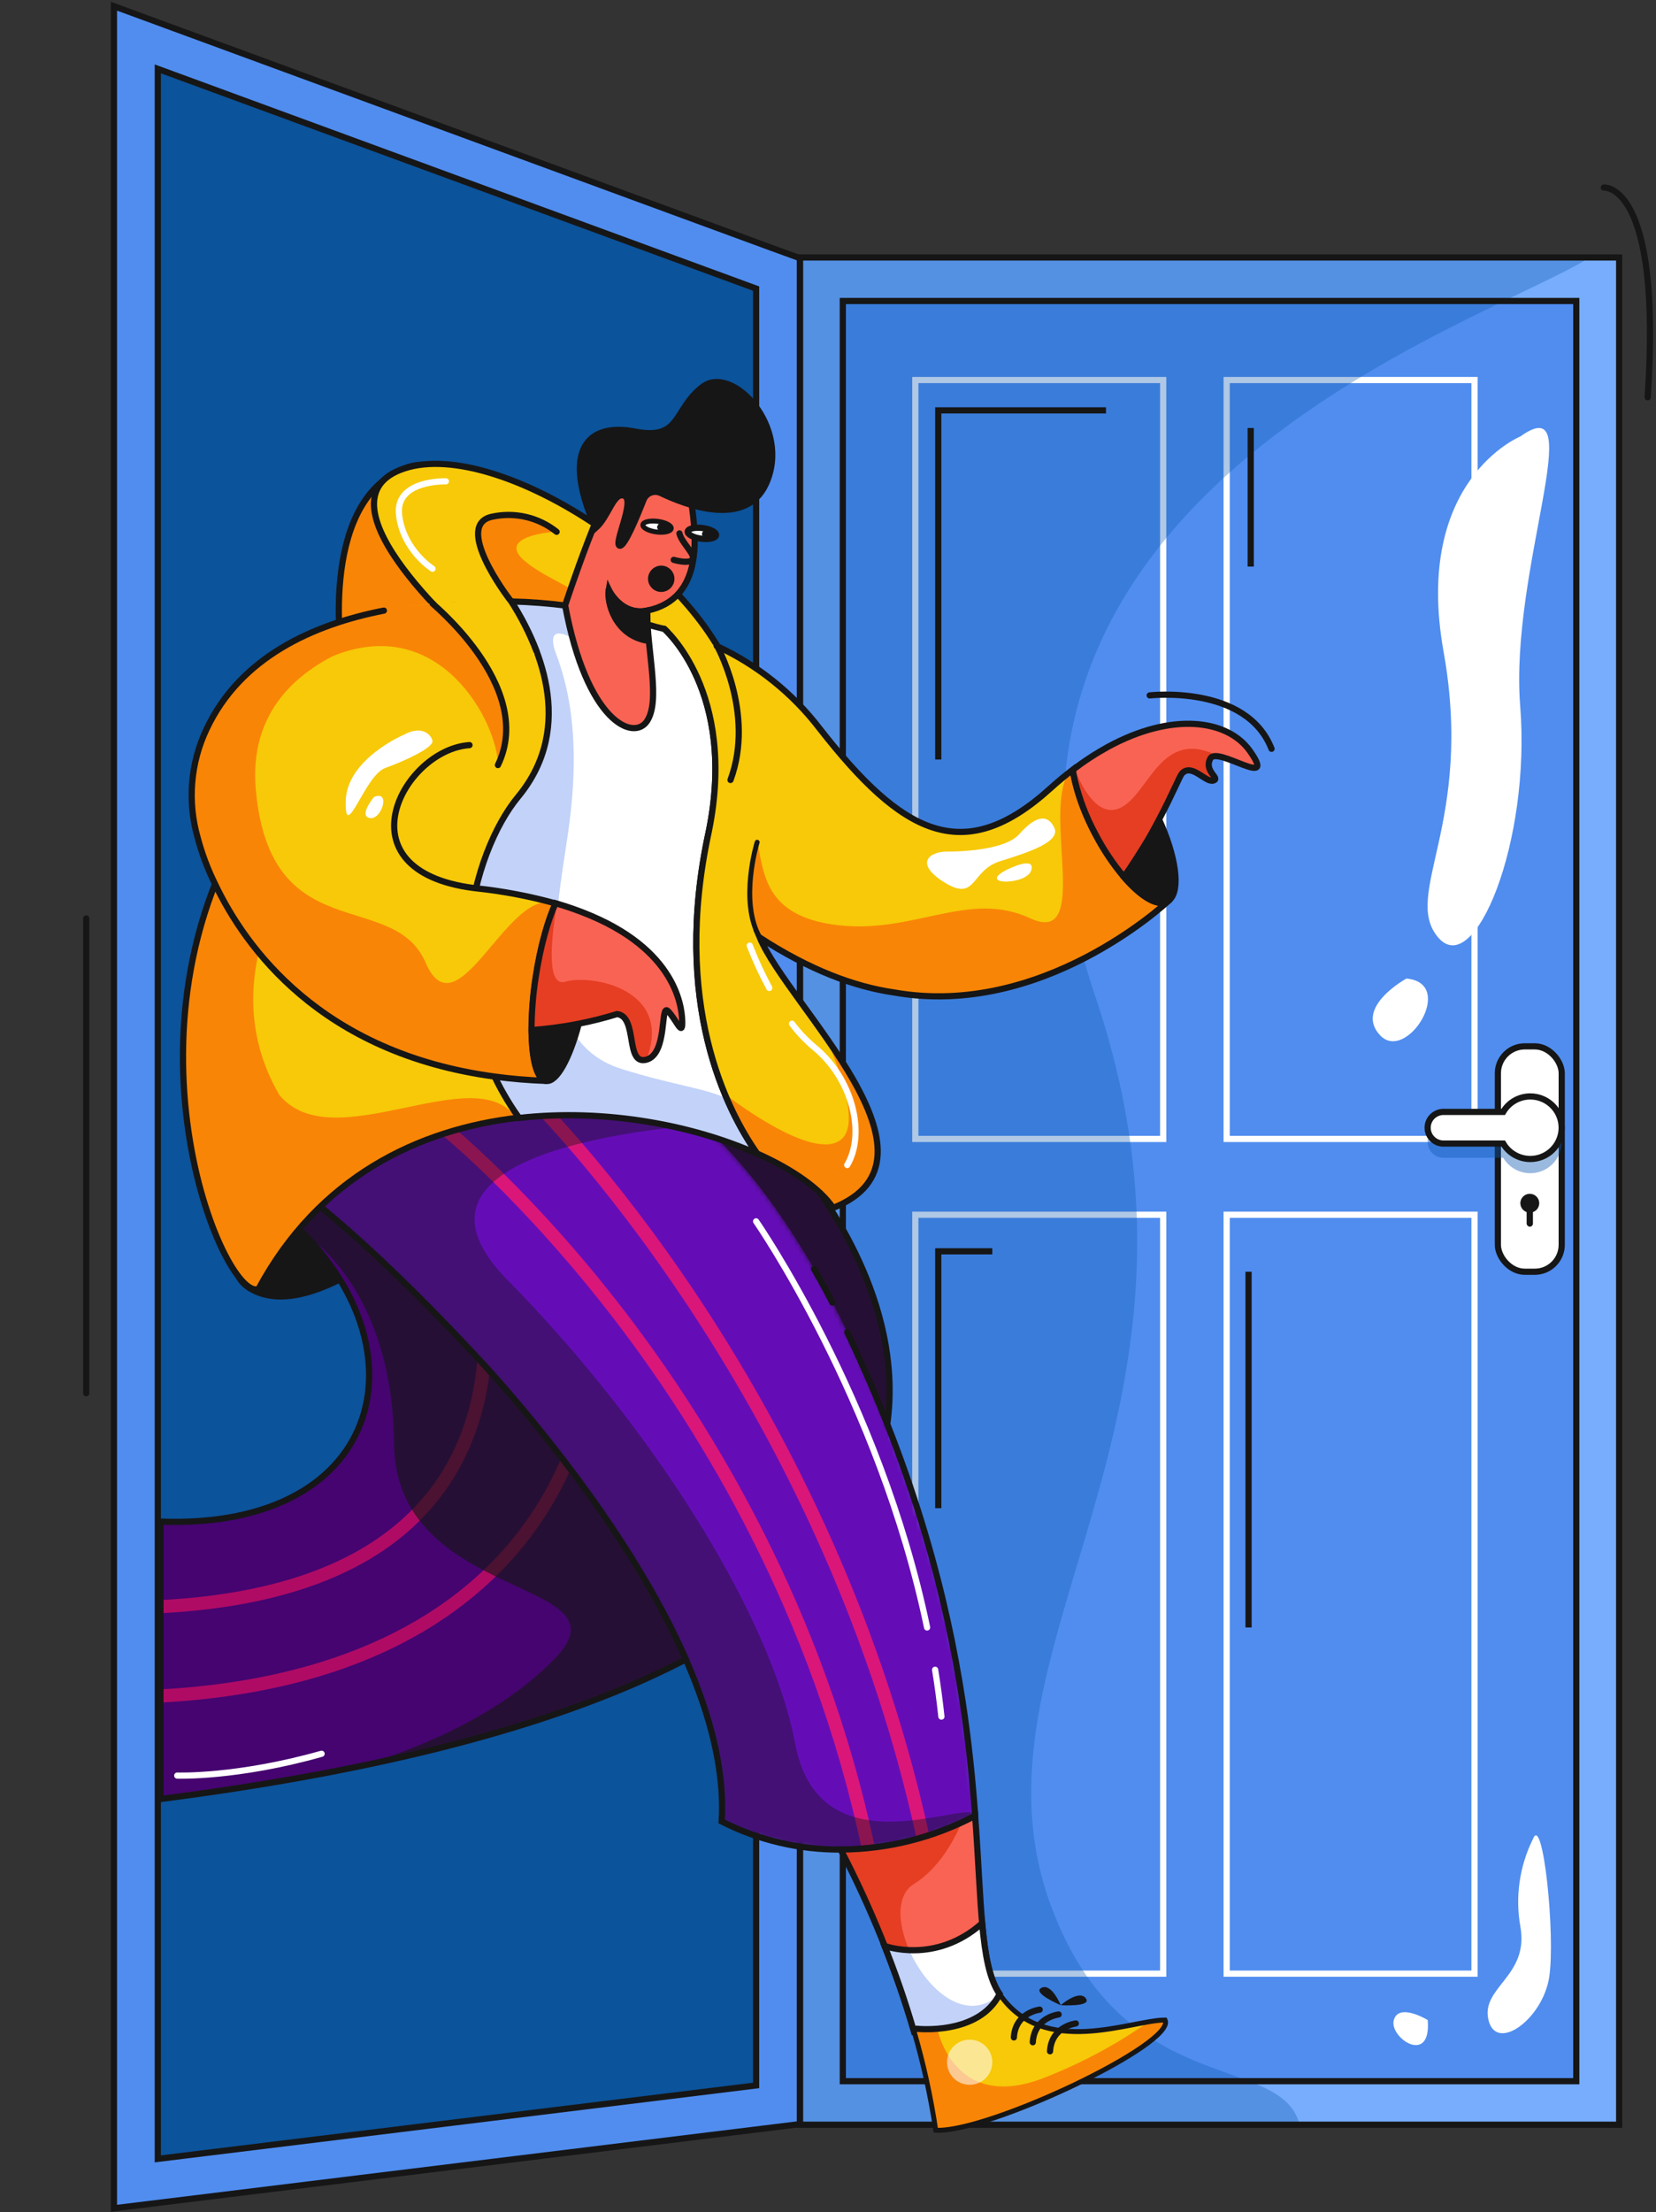 <svg width="337" height="450" viewBox="0 0 337 450" fill="none" xmlns="http://www.w3.org/2000/svg">
<rect x="0" y="0" width="337" height="450" fill="#333333" stroke="none"/>
<path d="M171.203 61.228H320.776V423.355H171.203V61.228Z" fill="#508DEF"/>
<path d="M186.272 77.305H236.712V231.683H186.272V77.305Z" fill="#508DEF" stroke="white" stroke-width="1.26"/>
<path fill-rule="evenodd" clip-rule="evenodd" d="M249.629 77.305H300.069V231.683H249.629V77.305Z" stroke="white" stroke-width="1.26"/>
<path d="M186.272 247.102H236.712V401.48H186.272V247.102Z" fill="#508DEF" stroke="white" stroke-width="1.26"/>
<path d="M249.629 247.102H300.069V401.48H249.629V247.102Z" fill="#508DEF" stroke="white" stroke-width="1.26"/>
<path d="M156.554 423.319L27.66 443.377V9.717L156.554 59.814V423.319Z" fill="#0B539B"/>
<path fill-rule="evenodd" clip-rule="evenodd" d="M162.796 52.377H329.503V432.206H162.796V52.377ZM320.776 423.355V61.228H171.516V423.355H320.776Z" fill="#77ADFC"/>
<path opacity="0.33" d="M323.538 52.377H162.838V432.206H264.47C260.721 417.303 228.545 427.462 213.867 387.666C194.616 335.49 252.32 289.578 222.879 202.654C188.402 100.954 301.375 66.24 323.538 52.377V52.377Z" fill="#0F59B2"/>
<path d="M320.776 61.228H321.406V60.598H320.776V61.228ZM320.776 423.355V423.985H321.406V423.355H320.776ZM171.516 423.355H170.886V423.985H171.516V423.355ZM171.516 61.228V60.598H170.886V61.228H171.516ZM329.503 52.377H330.133V51.746H329.503V52.377ZM162.796 52.377V51.746H162.166V52.377H162.796ZM162.796 432.206H162.166V432.836H162.796V432.206ZM329.503 432.206V432.836H330.133V432.206H329.503ZM320.146 61.228V423.355H321.406V61.228H320.146ZM320.776 422.725H171.516V423.985H320.776V422.725ZM172.146 423.355V61.228H170.886V423.355H172.146ZM171.516 61.858H320.776V60.598H171.516V61.858ZM329.503 51.746H162.796V53.007H329.503V51.746ZM162.166 52.377V432.206H163.426V52.377H162.166ZM162.796 432.836H329.503V431.576H162.796V432.836ZM330.133 432.206V52.377H328.873V432.206H330.133Z" fill="#161616"/>
<path fill-rule="evenodd" clip-rule="evenodd" d="M23.186 449.209V1.261L35.202 5.673L156.937 50.39L162.774 52.511V432.086L154.963 433.048L33.206 447.979L23.186 449.209ZM153.869 58.704L32.112 14.008V439.156L153.869 424.217V58.704Z" fill="#508DEF"/>
<path d="M23.186 1.261L23.404 0.67L22.556 0.359V1.261H23.186ZM23.186 449.209H22.556V449.921L23.263 449.835L23.186 449.209ZM35.202 5.673L35.419 5.082L35.419 5.082L35.202 5.673ZM156.937 50.39L156.72 50.981L156.722 50.982L156.937 50.39ZM162.774 52.511H163.404V52.07L162.989 51.919L162.774 52.511ZM162.774 432.086L162.851 432.711L163.404 432.643V432.086H162.774ZM154.963 433.048L155.04 433.673L155.04 433.673L154.963 433.048ZM33.206 447.979L33.129 447.354H33.129L33.206 447.979ZM32.112 14.008L32.33 13.417L31.483 13.106V14.008H32.112ZM153.869 58.704H154.499V58.264L154.087 58.113L153.869 58.704ZM32.112 439.156H31.483V439.868L32.189 439.781L32.112 439.156ZM153.869 424.217L153.946 424.843L154.499 424.775V424.217H153.869ZM22.556 1.261V449.209H23.816V1.261H22.556ZM35.419 5.082L23.404 0.67L22.969 1.853L34.984 6.264L35.419 5.082ZM157.154 49.799L35.419 5.082L34.984 6.264L156.72 50.981L157.154 49.799ZM162.989 51.919L157.152 49.798L156.722 50.982L162.559 53.103L162.989 51.919ZM163.404 432.086V52.511H162.144V432.086H163.404ZM155.04 433.673L162.851 432.711L162.697 431.461L154.886 432.422L155.04 433.673ZM33.283 448.605L155.04 433.673L154.886 432.422L33.129 447.354L33.283 448.605ZM23.263 449.835L33.283 448.605L33.129 447.354L23.11 448.584L23.263 449.835ZM31.895 14.6L153.652 59.295L154.087 58.113L32.33 13.417L31.895 14.6ZM32.742 439.156V14.008H31.483V439.156H32.742ZM153.793 423.592L32.036 438.531L32.189 439.781L153.946 424.843L153.793 423.592ZM153.239 58.704V424.217H154.499V58.704H153.239Z" fill="#161616"/>
<path d="M69.706 134.91C69.706 134.91 64.331 102.438 82.233 95.319C100.135 88.2 98.565 132.542 92.38 134.91C86.195 137.279 69.706 134.91 69.706 134.91Z" fill="#F98506" stroke="#161616" stroke-width="1.26" stroke-linecap="round"/>
<path d="M96.627 131.078C96.627 131.078 62.541 101.852 82.233 95.305C101.924 88.758 144.482 117.483 150.049 141.047C155.616 164.611 96.627 131.078 96.627 131.078Z" fill="#F7C908" stroke="#161616" stroke-width="1.26" stroke-linecap="round"/>
<path d="M82.843 250.899C82.843 250.899 63.081 268.687 51.343 262.352C39.604 256.017 62.946 238.095 62.946 238.095L82.843 250.899Z" fill="#161616" stroke="#161616" stroke-width="1.26"/>
<path d="M127.78 216.914C92.799 209.278 53.579 226.508 58.11 247.477C87.31 272.724 78.973 311.198 32.652 309.529V365.954C74.741 360.546 105.539 352.521 127.808 343.083C223.844 302.255 160.594 234.638 160.594 234.638C151.476 225.172 139.887 219.551 127.78 216.914Z" fill="#450470"/>
<path d="M32.652 328.159C60.51 326.745 80.081 318.261 90.825 302.919C107.158 279.589 97.216 249.301 96.776 248.021L94.241 248.87C94.34 249.167 104.182 279.221 88.624 301.406C78.384 316.013 59.559 324.101 32.652 325.486V328.159Z" fill="#AF0B65"/>
<path d="M107.896 308.229C93.453 329.558 67.491 341.761 32.624 343.656V346.342C77.731 343.939 99.666 325.189 110.169 309.579C121.943 292.123 122.241 275.241 122.276 274.526H119.599C119.628 274.689 119.28 291.424 107.896 308.229Z" fill="#AF0B65"/>
<path opacity="0.65" d="M160.594 234.638L160.36 234.405C134.185 214.432 97.649 217.225 82.843 223.425C59.495 233.224 61.724 250.899 61.724 250.899C61.724 250.899 79.889 261.256 80.188 293.679C80.486 326.101 128.646 320.919 113.059 337.215C97.472 353.511 71.446 359.669 71.162 359.733C94.354 355.06 112.967 349.404 127.773 343.111C223.845 302.255 160.594 234.638 160.594 234.638Z" fill="#161616"/>
<path fill-rule="evenodd" clip-rule="evenodd" d="M127.78 216.914C92.799 209.278 53.579 226.508 58.11 247.477C87.31 272.724 78.973 311.198 32.652 309.529V365.954C74.741 360.546 105.539 352.521 127.808 343.083C223.844 302.255 160.594 234.638 160.594 234.638C151.476 225.172 139.887 219.551 127.78 216.914V216.914Z" stroke="#161616" stroke-width="1.26"/>
<path d="M109.167 132.464C107.804 128.913 106.076 125.511 104.012 122.312C103.117 121.244 92.281 106.758 100.135 105.111C104.755 104.101 109.585 105.229 113.272 108.179C111.71 108.179 101.001 109.247 106.803 114.132C112.604 119.017 121.41 120.205 120.941 127.176C120.473 134.147 109.167 132.464 109.167 132.464Z" fill="#F98506"/>
<mask id="mask0_190_231" style="mask-type:luminance" maskUnits="userSpaceOnUse" x="58" y="210" width="141" height="167">
<path fill-rule="evenodd" clip-rule="evenodd" d="M195.852 345.876C192.706 325.373 186.35 300.261 172.418 270.999C168.274 262.162 163.368 253.701 157.754 245.71C125.585 200.583 91.003 211.067 91.003 211.067C91.003 211.067 59.445 220.838 58.124 240.11C58.124 240.11 72.199 249.11 98.835 277.998C111.852 292.364 148.998 336.515 146.875 370.521C154.374 374.326 162.68 376.285 171.097 376.234C180.643 376.18 190.033 373.824 198.465 369.369C197.939 362.391 197.18 354.544 195.852 345.876Z" fill="white"/>
</mask>
<g mask="url(#mask0_190_231)">
<path d="M195.852 345.876C192.706 325.373 186.35 300.261 172.418 270.999C168.274 262.162 163.368 253.701 157.754 245.71C125.585 200.583 91.003 211.067 91.003 211.067C91.003 211.067 59.445 220.838 58.124 240.11C58.124 240.11 72.199 249.11 98.835 277.998C111.852 292.364 148.998 336.515 146.875 370.521C154.374 374.326 162.68 376.285 171.097 376.234C180.643 376.18 190.033 373.824 198.465 369.369C197.939 362.391 197.18 354.544 195.852 345.876Z" fill="#640DB7"/>
</g>
<path d="M178.042 375.781C167.845 327.374 144.95 290.01 127.389 267.068C108.074 241.835 90.846 228.099 90.676 227.957L89.007 230.078C89.178 230.212 106.192 243.794 125.316 268.786C142.65 291.445 165.253 328.328 175.365 376.085C176.267 375.986 177.154 375.895 178.042 375.781Z" fill="#DB1679"/>
<path d="M189.113 373.307C178.795 326.038 158.144 288.087 142.387 264.289C124.755 237.657 109.238 222.485 109.082 222.337L107.215 224.245C107.818 224.832 166.694 282.819 186.542 374.085C187.451 373.844 188.31 373.583 189.113 373.307Z" fill="#DB1679"/>
<path opacity="0.4" d="M171.083 376.234C180.628 376.18 190.019 373.824 198.451 369.369C198.167 365.233 166.9 381.473 161.844 354.812C156.788 328.152 132.388 289.939 103.231 260.316C79.698 236.406 124.755 230.248 142.998 228.756C140.843 226.756 138.587 224.868 136.237 223.1C109.799 216.638 73.399 223.22 58.224 238.937C58.174 239.325 58.11 239.714 58.089 240.117C58.089 240.117 72.163 249.117 98.8 278.005C111.816 292.371 148.963 336.522 146.839 370.528C154.346 374.334 162.659 376.291 171.083 376.234Z" fill="#161616"/>
<path d="M169.4 264.976C168.164 262.591 166.917 260.307 165.657 258.124" stroke="#161616" stroke-width="1.26" stroke-linecap="round"/>
<path d="M90.988 211.067C90.988 211.067 59.431 220.838 58.11 240.11C58.11 240.11 72.184 249.11 98.821 277.998C111.838 292.364 148.984 336.515 146.861 370.521C154.36 374.326 162.666 376.285 171.083 376.234C180.628 376.18 190.019 373.824 198.451 369.369C197.939 362.391 197.18 354.522 195.852 345.876C192.706 325.373 186.35 300.261 172.418 270.999" stroke="#161616" stroke-width="1.26" stroke-linecap="round"/>
<path d="M144.24 169.15C150.049 140.658 135.186 127.932 135.179 127.925C131.153 127.091 123.867 124.39 123.867 124.39C120.813 122.8 121.105 124.03 115.622 123.478L115.779 123.266C111.876 122.748 107.948 122.439 104.012 122.34C104.296 122.778 104.587 123.259 104.885 123.754C104.026 123.881 103.16 124.023 102.279 124.199C106.362 129.721 112.022 145.897 102.784 154.6C92.132 164.625 87.963 202.711 105.588 227.42C123.512 225.384 141.492 229.074 154.082 234.702C147.848 225.773 136.67 204.019 144.24 169.15Z" fill="white"/>
<path d="M123.839 135.243C123.839 135.243 108.457 121.548 113.599 134.281C117.739 146.901 109.033 147.127 106.497 139.188C103.962 131.248 99.78 119.392 115.807 123.238C123.988 128.35 123.839 135.243 123.839 135.243Z" fill="#C2D2F9"/>
<path d="M147.926 223.468C143.523 221.347 137.224 220.81 126.459 217.437C106.576 211.223 114.074 182.166 115.97 166.668C119.315 139.435 111.127 128.922 108.102 122.503C106.86 122.425 105.503 122.354 104.033 122.312C104.317 122.75 104.609 123.231 104.907 123.726C104.048 123.853 103.181 123.995 102.301 124.171C106.384 129.693 112.043 145.869 102.805 154.572C92.153 164.597 87.985 202.682 105.61 227.392C123.533 225.355 141.513 229.046 154.104 234.674C151.667 231.157 149.597 227.402 147.926 223.468Z" fill="#C2D2F9"/>
<path fill-rule="evenodd" clip-rule="evenodd" d="M144.24 169.15C150.049 140.658 135.186 127.932 135.179 127.925C131.153 127.091 123.867 124.39 123.867 124.39C120.813 122.8 121.105 124.03 115.622 123.478L115.779 123.266C111.876 122.748 107.948 122.439 104.012 122.34C104.296 122.778 104.587 123.259 104.885 123.754C104.026 123.881 103.16 124.023 102.279 124.199C106.362 129.721 112.022 145.897 102.784 154.6C92.132 164.625 87.963 202.711 105.588 227.42C123.512 225.384 141.492 229.074 154.082 234.702C147.848 225.773 136.67 204.019 144.24 169.15Z" stroke="#161616" stroke-width="1.26"/>
<path d="M115.005 123.132C115.005 123.132 123.334 97.68 127.311 94.909C131.288 92.138 140.043 97.157 140.803 102.962C141.563 108.766 143.324 121.838 131.657 124.214C131.785 133.058 134.412 142.595 131.657 146.71C128.902 150.825 119.379 146.76 115.005 123.132Z" fill="#F96353"/>
<path fill-rule="evenodd" clip-rule="evenodd" d="M115.005 123.132C115.005 123.132 123.334 97.68 127.311 94.909C131.288 92.138 140.043 97.157 140.803 102.962C141.563 108.766 143.324 121.838 131.657 124.214C131.785 133.058 134.412 142.595 131.657 146.71C128.902 150.825 119.379 146.76 115.005 123.132Z" stroke="#161616" stroke-width="1.26"/>
<path d="M130.94 101.724C131.193 101.044 131.723 100.502 132.4 100.233C133.076 99.963 133.836 99.992 134.49 100.31C139.745 102.827 151.753 107.345 155.851 98.479C161.148 86.991 149.005 74.06 142.99 78.684C136.976 83.307 138.73 89.642 129.2 87.79C119.67 85.937 114.131 91.438 121.197 107.43C123.895 105.083 124.826 99.936 127.077 100.862C129.328 101.788 124.691 110.894 126.146 111.021C127.133 111.106 129.555 105.259 130.94 101.724Z" fill="#161616" stroke="#161616" stroke-width="1.26"/>
<path d="M123.867 119.993C123.867 119.993 126.374 125.296 131.678 124.235" stroke="#161616" stroke-width="1.26" stroke-linecap="round"/>
<path d="M131.692 124.214C126.374 125.295 123.881 119.972 123.881 119.972C123.441 122.475 125.145 129.226 131.692 130.329C131.849 127.692 131.692 124.214 131.692 124.214Z" fill="#161616" stroke="#161616" stroke-width="1.26"/>
<path d="M81.842 178.609C81.842 178.609 77.858 168.365 82.233 160.737" stroke="#161616" stroke-width="1.26" stroke-linecap="round"/>
<path d="M91.947 122.474C80.266 128.837 67.221 142.27 53.601 161.635C21.383 207.37 45.449 264.989 52.606 262.218C64.835 239.439 85.18 229.696 105.588 227.37C87.963 202.682 96.137 173.349 105.439 162.101C117.469 147.551 109.274 130.52 104.019 122.312" fill="#F7C908"/>
<path d="M105.07 227.434C96.655 215.168 67.718 235.996 56.818 222.697C38.724 191.462 71.396 156.947 90.143 147.233C103.671 140.227 100.575 128.42 97.813 122.39L91.947 122.474C80.266 128.837 67.221 142.27 53.601 161.635C21.383 207.37 45.449 264.989 52.606 262.218C64.735 239.63 84.832 229.859 105.07 227.434Z" fill="#F98506"/>
<path d="M67.306 143.946C62.823 149.13 58.254 155.022 53.601 161.62C21.383 207.356 45.449 264.975 52.606 262.204C64.835 239.425 85.18 229.682 105.588 227.356C87.963 202.668 96.137 173.335 105.439 162.087C117.469 147.537 109.274 130.506 104.019 122.298" stroke="#161616" stroke-width="1.26" stroke-linecap="round"/>
<path d="M238.069 183.028L238.026 183.078L238.069 183.028Z" fill="#F7C908" stroke="#161616" stroke-width="1.26"/>
<path d="M237.528 183.396C235.512 184.456 232.146 182.378 228.702 178.369C226.482 175.728 224.555 172.855 222.957 169.8C222.659 169.242 222.382 168.69 222.119 168.146C222.019 167.948 221.927 167.75 221.835 167.552C221.669 167.213 221.513 166.873 221.366 166.534C221.253 166.287 221.139 166.032 221.032 165.785C220.926 165.537 220.812 165.261 220.713 165C220.613 164.738 220.471 164.413 220.358 164.116C220.294 163.961 220.244 163.805 220.18 163.642C219.578 162.027 219.085 160.374 218.703 158.694C218.54 157.987 218.405 157.237 218.313 156.573C216.807 157.718 215.288 158.976 213.754 160.362C196.001 176.467 183.531 169.602 166.822 148.23C155.872 134.218 142.848 129.495 135.179 127.904C135.179 127.904 150.049 140.63 144.24 169.129C136.67 203.997 147.848 225.751 154.082 234.631C161.425 237.912 166.943 241.842 169.542 245.688C194.602 235.713 160.395 204.577 154.629 190.72C164.741 197.267 173.838 200.696 181.976 201.869C211.964 207.165 236.975 184.011 238.018 183.028C237.872 183.171 237.707 183.295 237.528 183.396Z" fill="#F7C908"/>
<path d="M169.542 245.71C183.567 240.124 179.022 227.915 171.296 215.811C163.57 203.707 176.977 226.593 171.296 231.69C165.615 236.787 147.521 222.549 147.521 222.549C149.26 226.804 151.461 230.858 154.082 234.638C161.418 237.933 166.943 241.864 169.542 245.71Z" fill="#F98506"/>
<path d="M237.528 183.396C235.512 184.456 232.146 182.378 228.702 178.369C226.482 175.728 224.555 172.855 222.957 169.8C222.659 169.242 222.382 168.69 222.119 168.146C222.019 167.948 221.927 167.75 221.835 167.545C221.671 167.213 221.515 166.873 221.366 166.534C221.217 166.195 221.139 166.032 221.032 165.785C220.926 165.537 220.812 165.261 220.713 165C220.613 164.738 220.471 164.413 220.358 164.116C220.294 163.961 220.244 163.805 220.18 163.642C219.578 162.027 219.085 160.374 218.703 158.693C218.54 157.986 218.405 157.237 218.313 156.573C218.036 156.785 217.752 157.025 217.468 157.244C212.17 165.431 222.154 192.594 209.656 186.796C197.158 180.999 186.08 189.985 170.6 188.21C155.119 186.436 155.574 177.068 154.061 171.313C154.061 171.313 150.333 183.374 154.608 190.727C164.72 197.274 173.817 200.703 181.955 201.876C211.943 207.172 236.953 184.018 237.997 183.035C237.857 183.174 237.699 183.296 237.528 183.396Z" fill="#F98506"/>
<path d="M135.179 127.925C135.179 127.925 150.049 140.651 144.24 169.15C136.67 204.018 147.848 225.773 154.082 234.652C161.425 237.933 166.943 241.864 169.542 245.71C194.602 235.734 160.395 204.598 154.629 190.741C164.741 197.288 173.838 200.717 181.976 201.89C211.964 207.186 236.975 184.032 238.018 183.049C237.871 183.185 237.706 183.301 237.528 183.396C235.512 184.456 232.146 182.378 228.702 178.369C226.482 175.728 224.555 172.855 222.957 169.8C222.659 169.242 222.382 168.69 222.119 168.146C222.019 167.948 221.927 167.75 221.835 167.552C221.669 167.213 221.513 166.873 221.366 166.534C221.253 166.286 221.139 166.032 221.032 165.785C220.926 165.537 220.812 165.261 220.713 165C220.613 164.738 220.471 164.413 220.358 164.116C220.294 163.961 220.244 163.805 220.18 163.642C219.578 162.027 219.085 160.374 218.703 158.693C218.54 157.986 218.405 157.237 218.313 156.572C216.807 157.718 215.288 158.976 213.754 160.362C196.001 176.467 183.531 169.602 166.822 148.23C161.307 141.016 154.113 135.246 145.859 131.418" stroke="#161616" stroke-width="1.26" stroke-linecap="round"/>
<path d="M235.867 166.668C234.972 168.358 233.942 170.203 232.785 172.133C231.627 174.063 230.214 176.248 228.702 178.369C232.146 182.378 235.512 184.456 237.528 183.396C237.706 183.301 237.871 183.185 238.018 183.049L238.061 183C240.241 180.907 239.29 174.169 235.867 166.668V166.668Z" fill="#161616" stroke="#161616" stroke-width="1.26"/>
<path d="M254.33 152.727C249.799 146.364 238.551 144.794 225.428 151.949C222.948 153.319 220.574 154.871 218.327 156.594C218.419 157.265 218.554 158.008 218.717 158.715C219.64 162.579 221.072 166.304 222.978 169.793C224.577 172.848 226.503 175.721 228.723 178.362C230.236 176.241 231.563 174.12 232.806 172.126C234.049 170.133 234.993 168.351 235.888 166.661C238.579 161.571 240.078 157.859 240.511 157.371C242.499 155.144 245.333 159.252 246.902 158.785C248.471 158.319 244.914 156.933 246.306 154.296C247.697 151.659 260.16 160.913 254.33 152.727Z" fill="#F96353"/>
<path d="M248.116 153.893C235.909 147.594 233.85 162.122 227.601 164.498C223.34 166.11 220.216 160.256 218.632 156.367L218.313 156.601C218.405 157.272 218.54 158.015 218.703 158.722C219.625 162.586 221.058 166.311 222.964 169.8C224.563 172.855 226.489 175.728 228.709 178.369C230.221 176.248 231.549 174.127 232.792 172.133C234.035 170.14 234.979 168.358 235.874 166.668C238.565 161.578 240.064 157.866 240.497 157.378C242.485 155.151 245.318 159.259 246.888 158.792C248.457 158.326 244.9 156.94 246.291 154.303C246.568 153.808 247.243 153.737 248.116 153.893Z" fill="#E53E23"/>
<path fill-rule="evenodd" clip-rule="evenodd" d="M254.33 152.727C249.799 146.364 238.551 144.794 225.428 151.949C222.948 153.319 220.574 154.871 218.327 156.594C218.419 157.265 218.554 158.008 218.717 158.715C219.64 162.579 221.072 166.304 222.978 169.793C224.577 172.848 226.503 175.721 228.723 178.362C230.236 176.241 231.563 174.12 232.806 172.126C234.049 170.133 234.993 168.351 235.888 166.661C238.579 161.571 240.078 157.859 240.511 157.371C242.499 155.144 245.333 159.252 246.902 158.785C248.471 158.319 244.914 156.933 246.306 154.296C247.697 151.659 260.16 160.913 254.33 152.727V152.727Z" stroke="#161616" stroke-width="1.26"/>
<path d="M109.167 132.464C107.804 128.913 106.076 125.511 104.012 122.312C100.461 122.199 96.371 122.206 91.94 122.474C74.066 123.563 51.179 128.958 42.061 148.251C38.753 155.181 38.102 163.076 40.229 170.451C41.093 173.702 42.283 176.859 43.78 179.875C49.844 192.601 65.197 214.234 100.682 219.007C103.998 219.452 107.477 219.756 111.156 219.883C109.288 219.601 108.237 215.493 108.209 209.547C108.213 205.894 108.501 202.247 109.068 198.638C109.984 192.643 111.461 187.326 113.08 183.792C107.789 182.317 102.382 181.286 96.918 180.709L96.449 180.653C68.755 177.118 82.02 152.5 95.54 151.574" fill="#F7C908"/>
<path d="M111.127 219.876C109.26 219.594 108.209 215.486 108.18 209.54C108.185 205.887 108.472 202.24 109.04 198.631C109.956 192.636 111.433 187.319 113.052 183.785L112.228 183.558C102.791 181.84 92.934 210.424 86.579 195.768C80.031 180.667 55.042 193.103 52.067 160.765C49.092 128.427 92.764 127.105 92.764 127.105C91.777 125.507 89.277 123.973 88.077 122.807C70.473 124.122 50.916 129.573 42.075 148.258C38.767 155.188 38.116 163.083 40.243 170.458C41.108 173.709 42.297 176.867 43.794 179.882C49.858 192.608 65.211 214.242 100.696 219.014C103.969 219.445 107.449 219.749 111.127 219.876Z" fill="#F98506"/>
<path d="M78.121 124.207C63.642 127.034 48.942 133.701 42.068 148.244C38.76 155.174 38.109 163.069 40.236 170.444C41.1 173.695 42.29 176.852 43.787 179.868C49.851 192.594 65.204 214.227 100.689 219C104.005 219.445 107.485 219.749 111.163 219.876C109.295 219.593 108.244 215.486 108.216 209.54C108.22 205.887 108.508 202.24 109.075 198.631C109.991 192.636 111.468 187.319 113.087 183.784C107.796 182.31 102.389 181.279 96.925 180.702L96.456 180.645C68.762 177.111 82.027 152.493 95.547 151.567" stroke="#161616" stroke-width="1.26" stroke-linecap="round"/>
<path d="M109.167 132.464C107.804 128.913 106.076 125.511 104.012 122.312C103.117 121.244 92.281 106.758 100.135 105.111C104.755 104.101 109.585 105.229 113.272 108.179" stroke="#161616" stroke-width="1.26" stroke-linecap="round"/>
<path d="M112.668 209.088C111.163 209.279 109.665 209.434 108.18 209.54C108.18 215.486 109.26 219.594 111.127 219.876C113.258 220.202 115.878 215.394 117.788 208.246C116.077 208.593 114.366 208.861 112.668 209.088Z" fill="#161616" stroke="#161616" stroke-width="1.26" stroke-linecap="round"/>
<path d="M120.189 186.252C117.863 185.271 115.479 184.43 113.052 183.735C111.433 187.319 109.956 192.615 109.04 198.582C108.462 202.206 108.168 205.87 108.159 209.54C109.643 209.434 111.142 209.278 112.647 209.088C114.344 208.861 116.056 208.593 117.767 208.246C120.404 207.729 123.011 207.073 125.578 206.281C129.839 206.776 127.169 216.744 131.543 215.557C135.918 214.369 134.327 204.075 135.918 205.659C137.508 207.242 138.836 210.806 138.836 208.169C138.85 206.161 138.609 194.022 120.189 186.252Z" fill="#F96353"/>
<path d="M115.005 199.706C110.858 200.922 112.406 189.356 113.364 183.848L113.052 183.756C111.433 187.341 109.956 192.636 109.04 198.603C108.464 202.221 108.169 205.877 108.159 209.54C109.643 209.434 111.142 209.279 112.647 209.088C114.344 208.861 116.056 208.593 117.767 208.246C120.404 207.729 123.011 207.073 125.578 206.281C129.839 206.776 127.169 216.744 131.543 215.557C137.118 201.233 120.416 198.115 115.005 199.706Z" fill="#E53E23"/>
<path fill-rule="evenodd" clip-rule="evenodd" d="M120.189 186.252C117.863 185.271 115.479 184.43 113.052 183.735C111.433 187.319 109.956 192.615 109.04 198.582C108.462 202.206 108.168 205.87 108.159 209.54C109.643 209.434 111.142 209.278 112.647 209.088C114.344 208.861 116.056 208.593 117.767 208.246C120.404 207.729 123.011 207.073 125.578 206.281C129.839 206.776 127.169 216.744 131.543 215.557C135.918 214.369 134.327 204.075 135.918 205.659C137.508 207.242 138.836 210.806 138.836 208.169C138.85 206.161 138.609 194.022 120.189 186.252V186.252Z" stroke="#161616" stroke-width="1.26" stroke-linecap="round"/>
<path d="M88.07 122.778C86.65 121.824 109.238 139.364 101.328 155.632C101.328 147.311 89.724 124.412 67.54 133.532C71.396 129.834 88.07 122.778 88.07 122.778Z" fill="#F98506"/>
<path d="M88.07 122.778C86.65 121.824 109.239 139.364 101.328 155.632" stroke="#161616" stroke-width="1.26" stroke-linecap="round"/>
<path d="M145.703 130.958C145.703 130.958 153.734 144.957 148.657 158.665" stroke="#161616" stroke-width="1.26" stroke-linecap="round"/>
<path d="M203.414 405.63C199.48 399.868 199.786 387.56 198.444 369.369C190.012 373.824 180.621 376.18 171.076 376.234C177.208 388.018 182.201 400.357 185.988 413.082C186.386 412.842 186.62 412.721 186.62 412.721C186.62 412.721 199.168 414.093 203.414 405.63Z" fill="#F96353"/>
<path d="M185.967 383.247C190.739 380.313 193.842 375.032 195.71 370.741C187.99 374.306 179.592 376.179 171.083 376.234C177.215 388.019 182.208 400.357 185.995 413.082C186.393 412.842 186.627 412.722 186.627 412.722C186.627 412.722 199.196 414.093 203.443 405.652C192.024 416.165 177.041 388.762 185.967 383.247Z" fill="#E53E23"/>
<path fill-rule="evenodd" clip-rule="evenodd" d="M203.414 405.63C199.48 399.868 199.786 387.56 198.444 369.369C190.012 373.824 180.621 376.18 171.076 376.234C177.208 388.018 182.201 400.357 185.988 413.082C186.386 412.842 186.62 412.721 186.62 412.721C186.62 412.721 199.168 414.093 203.414 405.63V405.63Z" stroke="#161616" stroke-width="1.26"/>
<path d="M237.095 410.912C230.2 410.912 212.433 418.83 203.414 405.63C199.154 414.114 186.599 412.7 186.599 412.7C186.599 412.7 186.364 412.82 185.967 413.061C187.913 419.709 189.403 426.481 190.426 433.33C201.028 433.882 239.481 415.663 237.095 410.912Z" fill="#F7C908"/>
<path d="M186.599 412.722C186.599 412.722 186.364 412.842 185.967 413.082C187.913 419.73 189.403 426.502 190.426 433.351C201.028 433.882 239.481 415.677 237.095 410.912C235.97 410.944 234.849 411.067 233.744 411.279C227.162 415.901 220.045 419.715 212.546 422.641C194.083 429.901 190.767 412.743 190.767 412.743C189.38 412.855 187.985 412.848 186.599 412.722Z" fill="#F98506"/>
<path fill-rule="evenodd" clip-rule="evenodd" d="M237.095 410.912C230.2 410.912 212.433 418.83 203.414 405.631C199.154 414.114 186.599 412.701 186.599 412.701C186.599 412.701 186.364 412.821 185.967 413.061C187.913 419.709 189.403 426.481 190.426 433.33C201.028 433.882 239.481 415.663 237.095 410.912V410.912Z" stroke="#161616"/>
<path d="M154.082 171.327C154.082 171.327 150.354 183.389 154.629 190.741" stroke="#161616" stroke-linecap="round"/>
<path d="M136.598 107.508C136.677 106.911 135.449 106.259 133.854 106.05C132.26 105.841 130.904 106.155 130.825 106.751C130.746 107.348 131.975 108 133.569 108.209C135.163 108.418 136.519 108.104 136.598 107.508Z" fill="white" stroke="#161515"/>
<path d="M134.895 106.27C135.96 106.567 136.677 107.055 136.621 107.515C136.564 107.975 135.733 108.265 134.632 108.279C134.05 108.046 133.674 107.572 133.73 107.14C133.88 106.624 134.355 106.268 134.895 106.27Z" fill="#161515"/>
<path d="M145.724 108.874C145.803 108.277 144.574 107.624 142.98 107.415C141.386 107.206 140.029 107.521 139.951 108.117C139.872 108.713 141.1 109.366 142.694 109.575C144.289 109.784 145.645 109.47 145.724 108.874Z" fill="white" stroke="#161515" stroke-width="1.26"/>
<path d="M144.02 107.635C145.085 107.932 145.802 108.427 145.746 108.887C145.689 109.346 144.858 109.636 143.757 109.651C143.175 109.41 142.799 108.943 142.855 108.505C143.007 107.989 143.481 107.635 144.02 107.635Z" fill="#161515"/>
<path d="M138.268 108.504C138.488 109.678 139.994 111.333 140.732 112.577C142.003 114.755 138.893 114.401 137.104 113.885" stroke="#161616" stroke-width="1.26" stroke-linecap="round"/>
<path d="M134.561 119.788C135.699 119.788 136.621 118.87 136.621 117.738C136.621 116.605 135.699 115.687 134.561 115.687C133.424 115.687 132.502 116.605 132.502 117.738C132.502 118.87 133.424 119.788 134.561 119.788Z" fill="#161515" stroke="#161515" stroke-width="1.26" stroke-linecap="round"/>
<path d="M203.414 405.63C201.348 402.605 200.46 397.762 199.864 391.229C190.298 399.713 179.98 395.825 179.98 395.825L179.704 395.118C182.08 400.989 184.158 406.975 185.931 413.054C186.329 412.813 186.563 412.693 186.563 412.693C186.563 412.693 199.168 414.093 203.414 405.63Z" fill="white"/>
<path d="M185.044 396.694C183.334 396.65 181.64 396.357 180.016 395.824L179.739 395.117C180.932 398.082 182.049 401.056 183.091 404.04C183.169 404.266 183.24 404.499 183.318 404.747C183.751 406.005 184.177 407.271 184.582 408.536C185.055 410.049 185.529 411.562 186.002 413.075C186.4 412.835 186.634 412.714 186.634 412.714C186.634 412.714 199.203 414.086 203.45 405.644C196.626 411.908 188.559 404.704 185.044 396.694Z" fill="#C2D2F9"/>
<path fill-rule="evenodd" clip-rule="evenodd" d="M203.414 405.63C201.348 402.605 200.46 397.762 199.864 391.229C190.298 399.713 179.98 395.825 179.98 395.825L179.704 395.118C182.08 400.989 184.158 406.975 185.931 413.054C186.329 412.813 186.563 412.693 186.563 412.693C186.563 412.693 199.168 414.093 203.414 405.63Z" stroke="#161616" stroke-width="1.26"/>
<rect x="304.819" y="212.849" width="12.995" height="45.848" rx="5.48" fill="white" stroke="#161616" stroke-width="1.26"/>
<path d="M311.317 246.672C312.38 246.672 313.241 245.814 313.241 244.755C313.241 243.697 312.38 242.839 311.317 242.839C310.254 242.839 309.393 243.697 309.393 244.755C309.393 245.814 310.254 246.672 311.317 246.672Z" fill="#161616"/>
<rect x="310.671" y="245.547" width="1.285" height="3.988" rx="0.643" fill="#161616"/>
<path opacity="0.42" d="M311.416 225.928C309.149 225.929 307.052 227.127 305.906 229.074H293.912C292.72 229.019 291.594 229.62 290.982 230.639C290.369 231.658 290.369 232.931 290.982 233.95C291.594 234.969 292.72 235.57 293.912 235.515H305.906C307.474 238.172 310.729 239.328 313.632 238.259C316.536 237.19 318.252 234.204 317.707 231.17C317.162 228.137 314.512 225.928 311.416 225.928V225.928Z" fill="#0F59B2"/>
<path d="M311.416 223.036C309.149 223.038 307.052 224.235 305.906 226.183H293.912C292.72 226.127 291.594 226.728 290.982 227.748C290.369 228.767 290.369 230.039 290.982 231.058C291.594 232.078 292.72 232.679 293.912 232.623H305.906C307.474 235.28 310.729 236.436 313.632 235.367C316.536 234.299 318.252 231.312 317.707 228.279C317.162 225.245 314.512 223.037 311.416 223.036V223.036Z" fill="white" stroke="#161616" stroke-width="1.26"/>
<path d="M211.581 408.798C211.581 408.798 206.61 409.385 206.326 414.454" stroke="#161616" stroke-width="1.26" stroke-linecap="round"/>
<path d="M215.43 409.78C215.43 409.78 210.459 410.367 210.175 415.437" stroke="#161616" stroke-width="1.26" stroke-linecap="round"/>
<path d="M218.938 411.612C218.938 411.612 213.967 412.198 213.683 417.268" stroke="#161616" stroke-width="1.26" stroke-linecap="round"/>
<path opacity="0.56" d="M197.329 424.084C199.874 424.084 201.937 422.029 201.937 419.495C201.937 416.961 199.874 414.906 197.329 414.906C194.783 414.906 192.72 416.961 192.72 419.495C192.72 422.029 194.783 424.084 197.329 424.084Z" fill="white"/>
<path d="M215.856 407.894C215.856 407.894 219.562 404.654 220.954 406.479C222.346 408.304 215.856 407.894 215.856 407.894Z" fill="#161616"/>
<path d="M215.856 407.893C215.856 407.893 214.016 403.34 211.95 404.358C209.884 405.376 215.856 407.893 215.856 407.893Z" fill="#161616"/>
<path d="M233.964 141.457C233.964 141.457 253.634 139.195 258.761 152.324" stroke="#161616" stroke-width="1.26" stroke-linecap="round"/>
<path d="M192.493 173.229C192.493 173.229 204.096 173.448 207.405 169.694C210.714 165.94 213.193 165.502 214.549 168.365C215.905 171.228 209.415 173.356 203.5 175.195C197.584 177.033 198.706 183.396 192.457 179.656C186.208 175.916 188.722 173.356 192.493 173.229Z" fill="white"/>
<path d="M204.735 177.005C204.735 177.005 210.757 173.894 209.869 177.005C208.982 180.116 198.742 180.116 204.735 177.005Z" fill="white"/>
<path d="M82.233 149.439C82.233 149.439 70.501 154.388 70.352 163.013C70.203 171.638 74.222 157.732 78.391 156.226C82.559 154.72 88.247 152.048 88.006 150.719C87.764 149.39 85.819 147.488 82.233 149.439Z" fill="white"/>
<path d="M76.111 162.122C76.111 162.122 72.888 165.976 75.266 166.414C77.645 166.853 79.591 160.638 76.111 162.122Z" fill="white"/>
<path d="M190.298 339.661C190.81 342.801 191.236 345.975 191.577 349.186" stroke="white" stroke-width="1.26" stroke-linecap="round"/>
<path d="M153.869 248.446C153.869 248.446 178.979 284.566 188.665 331.057" stroke="white" stroke-width="1.26" stroke-linecap="round"/>
<path d="M36.068 361.19C36.068 361.19 48.182 361.635 65.445 356.749" stroke="white" stroke-width="1.26" stroke-linecap="round"/>
<path d="M161.177 208.246C162.482 209.996 163.986 211.59 165.657 212.997C173.469 219.36 176.203 230.545 172.411 236.993" stroke="white" stroke-width="1.26" stroke-linecap="round"/>
<path d="M152.577 192.353C153.717 195.307 155.045 198.186 156.554 200.972" stroke="white" stroke-width="1.26" stroke-linecap="round"/>
<path d="M90.733 97.914C90.733 97.914 80.379 97.581 81.21 104.75C82.041 111.919 88.013 115.687 88.013 115.687" stroke="white" stroke-width="1.26" stroke-linecap="round"/>
<path d="M309.392 88.786C309.392 88.786 287.528 97.666 293.77 132.549C300.012 167.432 285.248 181.897 292.641 190.663C300.033 199.43 311.565 171.334 309.364 143.613C307.163 115.892 323.645 78.57 309.392 88.786Z" fill="white"/>
<path d="M286.214 199.055C286.214 199.055 275.499 204.895 280.853 210.601C286.207 216.306 296.475 199.996 286.214 199.055Z" fill="white"/>
<path d="M311.963 374.085C309.217 379.603 308.319 385.851 309.4 391.915C311.21 402.053 301.304 404.216 302.909 410.912C304.514 417.607 313.98 410.7 315.272 402.159C316.565 393.619 313.98 368.754 311.963 374.085Z" fill="white"/>
<path d="M290.546 410.912C290.546 410.912 284.652 407.327 283.644 410.912C282.635 414.497 291.306 420.337 290.546 410.912Z" fill="white"/>
<path d="M190.938 154.501V83.477H225.073" stroke="#161616" stroke-width="1.26"/>
<path d="M190.938 306.793V254.54H201.937" stroke="#161616" stroke-width="1.26"/>
<path d="M254.522 87.061V115.249" stroke="#161616" stroke-width="1.26"/>
<path d="M254.082 258.697V331.057" stroke="#161616" stroke-width="1.26"/>
<path d="M326.379 38.152C326.379 38.152 338.28 36.971 335.305 80.812" stroke="#161616" stroke-width="1.26" stroke-linecap="round"/>
<path d="M17.549 186.818V283.42" stroke="#161616" stroke-width="1.26" stroke-linecap="round"/>
</svg>

